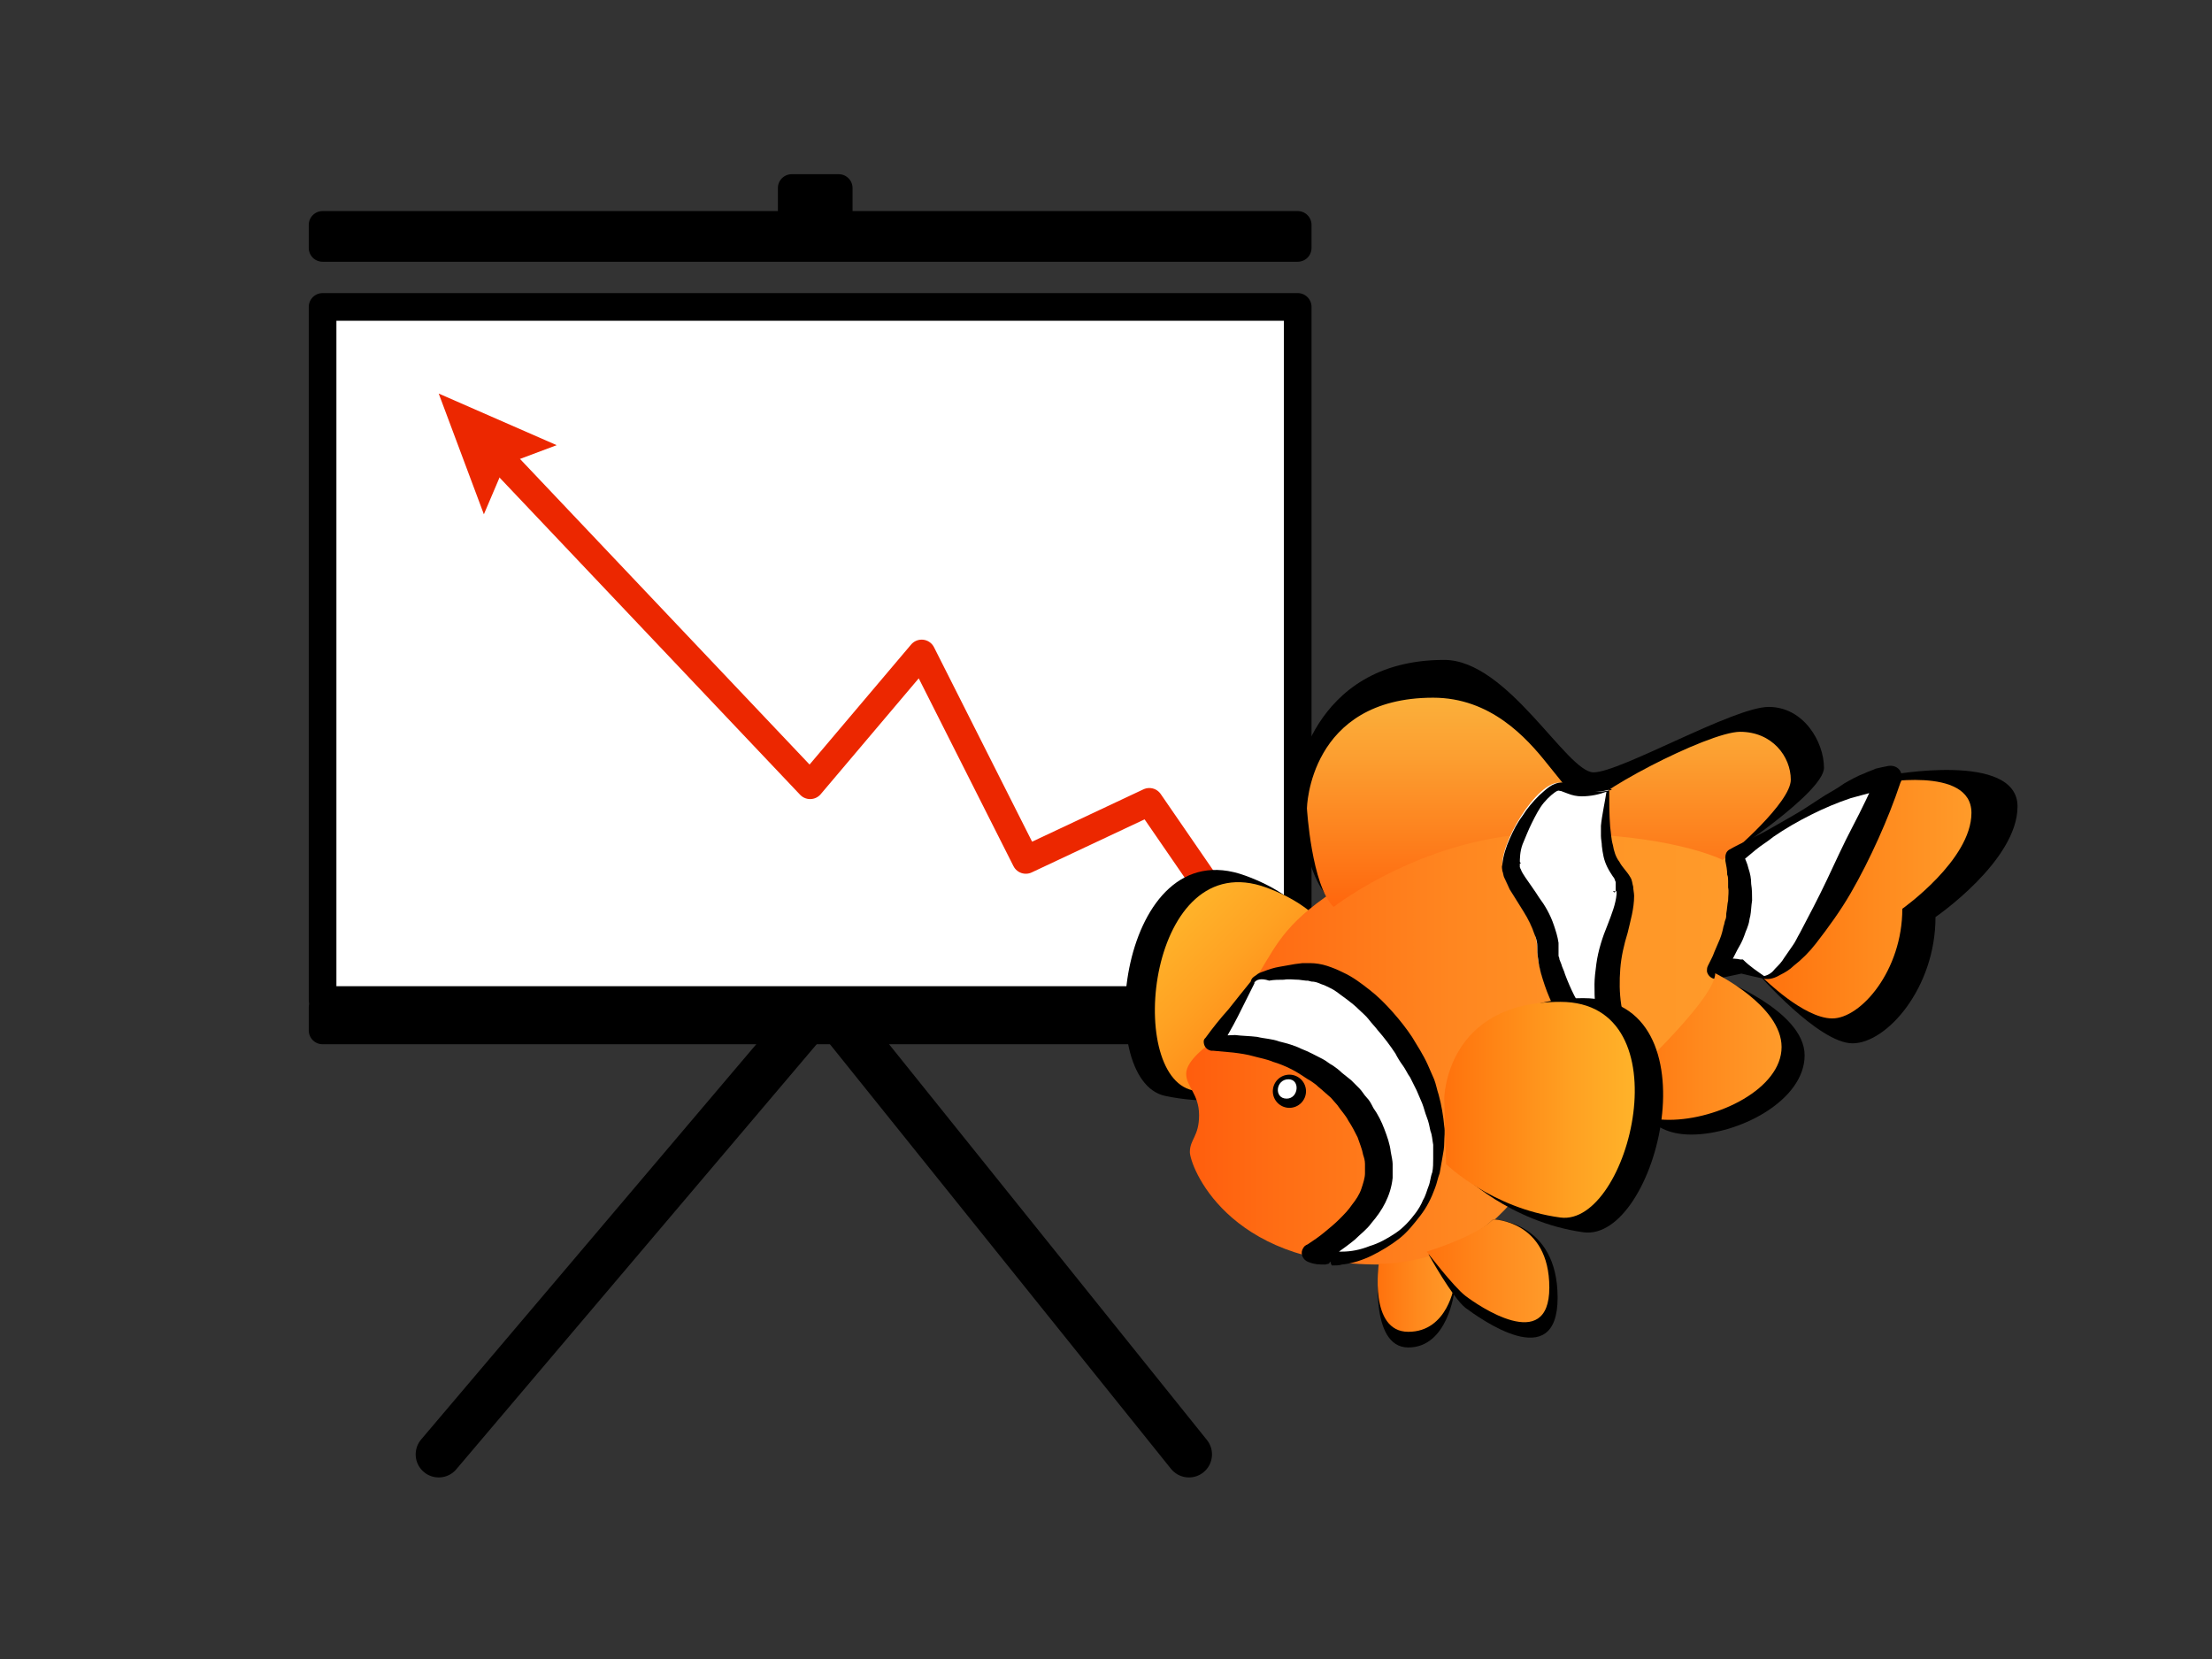 <?xml version="1.0" encoding="utf-8"?>
<!-- Generator: Adobe Illustrator 18.1.0, SVG Export Plug-In . SVG Version: 6.00 Build 0)  -->
<svg version="1.1" xmlns="http://www.w3.org/2000/svg" xmlns:xlink="http://www.w3.org/1999/xlink" x="0px" y="0px"
	 viewBox="0 0 240 180" enable-background="new 0 0 240 180" xml:space="preserve">
<rect x="0" y="0" width="240" height="180" fill="#333333" stroke="none"/>
<g id="body">
</g>
<g id="fin">
</g>
<g id="eye">
</g>
<g id="stripes">
</g>
<g id="front_fin">
	
		<polyline fill="none" stroke="#000000" stroke-width="5" stroke-linecap="round" stroke-linejoin="round" stroke-miterlimit="10" points="
		129,157.8 89.4,108.5 47.6,157.8 	"/>
	
		<rect x="35" y="33.3" fill="#FFFFFF" stroke="#000000" stroke-width="3" stroke-linecap="round" stroke-linejoin="round" stroke-miterlimit="10" width="105.8" height="75.2"/>
	
		<rect x="35" y="24.4" fill="#FFFFFF" stroke="#000000" stroke-width="3" stroke-linecap="round" stroke-linejoin="round" stroke-miterlimit="10" width="105.8" height="2.5"/>
	
		<rect x="85.9" y="20.4" fill="#FFFFFF" stroke="#000000" stroke-width="3" stroke-linecap="round" stroke-linejoin="round" stroke-miterlimit="10" width="5.1" height="2.5"/>
	
		<rect x="35" y="109.3" fill="#FFFFFF" stroke="#000000" stroke-width="3" stroke-linecap="round" stroke-linejoin="round" stroke-miterlimit="10" width="105.8" height="2.5"/>
	<g>
		<polyline fill="#FFFFFF" points="133.3,99.5 124.7,87 111.3,93.3 100,70.9 87.9,85.2 47.6,42.7 		"/>
		<g>
			<polyline fill="none" stroke="#EC2700" stroke-width="3" stroke-linejoin="round" points="133.3,99.5 124.7,87 111.3,93.3 
				100,70.9 87.9,85.2 53.6,49 			"/>
			<g>
				<polygon fill="#EC2700" points="60.4,48.3 54.8,50.4 52.5,55.8 47.6,42.7 				"/>
			</g>
		</g>
	</g>
	<g>
		<path d="M143.9,110.4c0,0,3.9-10.8-8.8-15.4c-13.7-5-16.6,22.2-8.7,23.9s14.7-1.4,14.7-1.4L143.9,110.4z"/>
		
			<linearGradient id="SVGID_1_" gradientUnits="userSpaceOnUse" x1="111.46" y1="73.067" x2="90.391" y2="63.242" gradientTransform="matrix(0.94 0.342 -0.342 0.94 63.661 9.815)">
			<stop  offset="0" style="stop-color:#FF720D"/>
			<stop  offset="1.284957e-02" style="stop-color:#FF730D"/>
			<stop  offset="0.67" style="stop-color:#FFA122"/>
			<stop  offset="1" style="stop-color:#FFB32A"/>
		</linearGradient>
		<path fill="url(#SVGID_1_)" d="M145.6,110.5c0,0,3.5-9.9-8.2-14.2c-12.8-4.7-15.4,20.4-8,22c7.4,1.6,13.7-1.3,13.7-1.3
			L145.6,110.5z"/>
		
			<linearGradient id="SVGID_2_" gradientUnits="userSpaceOnUse" x1="-20.756" y1="113.04" x2="39.34" y2="113.04" gradientTransform="matrix(-1 0 0 1 168 0)">
			<stop  offset="0" style="stop-color:#FF9B2A"/>
			<stop  offset="0.231" style="stop-color:#FF9627"/>
			<stop  offset="0.519" style="stop-color:#FF8620"/>
			<stop  offset="0.837" style="stop-color:#FF6D14"/>
			<stop  offset="1" style="stop-color:#FF5D0D"/>
		</linearGradient>
		<path fill="url(#SVGID_2_)" d="M131.2,113.3c0,0-2.5,1.7-2.5,3.2c0,1.4,1.4,2.2,1.4,4.5s-1,2.6-1,4s3.9,12.2,20.5,12.2
			s19.2-18.7,24.3-18.7s12.2-11.5,12.2-11.5s4.1-9.1,2.1-13.8c-1-2.4-11.1-5.1-21.5-3.8c-10.1,1.2-20.6,6.2-23,8
			c-4.9,3.5-5.5,5.8-7.8,9.3C133.5,110.1,131.2,113.3,131.2,113.3z"/>
		<path fill="#FFFFFF" d="M138.5,117.8c0.1-0.6,0.5-0.8,1.1-0.8h0.2c0,0,0-0.1,0-0.1c0,0,0.1,0,0.1,0c0,0,0,0,0.1,0
			c1.3,0,1.4,1.9,0.3,2c-0.1,0.1-0.3,0.1-0.5,0.1c-0.2,0-0.4-0.1-0.6-0.2c-0.3-0.1-0.5-0.3-0.6-0.6
			C138.5,118.1,138.5,118,138.5,117.8z"/>
		<path d="M197.9,83.3c0-2.8-2.2-6.6-6-6.6c-3.8,0-16.1,7.1-19,7.1c-2.9,0-9.3-12.2-16.2-12.2c-14.7,0-16.2,13.8-16.2,13.8
			s0.9,9.2,3.5,11.8c0,0,10.8-8.7,25.2-8.7s18,4.5,18,4.5S197.9,86,197.9,83.3z"/>
		<path d="M149.6,137.3c0,0-1.1,8.9,3.2,8.9s5-6.1,5-6.1l-2.4-3.8C155.4,136.2,152.2,137.4,149.6,137.3z"/>
		
			<linearGradient id="SVGID_3_" gradientUnits="userSpaceOnUse" x1="10.227" y1="140.355" x2="18.498" y2="140.355" gradientTransform="matrix(-1 0 0 1 168 0)">
			<stop  offset="0" style="stop-color:#FF9B2A"/>
			<stop  offset="0.489" style="stop-color:#FF891D"/>
			<stop  offset="1" style="stop-color:#FF720D"/>
		</linearGradient>
		<path fill="url(#SVGID_3_)" d="M149.6,137.1c0,0-1.1,7.4,3.2,7.4s5-5.1,5-5.1l-2.4-3.2C155.4,136.2,152.2,137.2,149.6,137.1z"/>
		<path d="M190.7,105.6c0,0,6.6,7.6,10.3,7.6s9-6,9-13.7c0,0,8.9-6.1,8.9-12c0-6-13.9-3.4-13.9-3.4"/>
		
			<linearGradient id="SVGID_4_" gradientUnits="userSpaceOnUse" x1="-46.021" y1="97.577" x2="-23.347" y2="97.577" gradientTransform="matrix(-1 0 0 1 168 0)">
			<stop  offset="0" style="stop-color:#FF9B2A"/>
			<stop  offset="0.489" style="stop-color:#FF891D"/>
			<stop  offset="1" style="stop-color:#FF720D"/>
		</linearGradient>
		<path fill="url(#SVGID_4_)" d="M191.3,106.1c0,0,4.4,4.4,7.5,4.4s7.6-5.2,7.6-11.9c0,0,7.5-5.3,7.5-10.4c0-5.2-10.3-3.2-10.3-3.2
			L191.3,106.1"/>
		
			<linearGradient id="SVGID_5_" gradientUnits="userSpaceOnUse" x1="1.004239e-02" y1="75.605" x2="1.004239e-02" y2="98.342" gradientTransform="matrix(-1 0 0 1 168 0)">
			<stop  offset="0" style="stop-color:#FBB03B"/>
			<stop  offset="0.295" style="stop-color:#FC9E30"/>
			<stop  offset="0.883" style="stop-color:#FE7013"/>
			<stop  offset="1" style="stop-color:#FF660D"/>
		</linearGradient>
		<path fill="url(#SVGID_5_)" d="M187.8,92.6c0,0,6.5-5.5,6.5-8c0-2.5-2-5.2-5.5-5.2c-3.5,0-16.8,7-16.8,8.6c0,0-1.5-1.9-4.1-5.1
			c-2.3-2.9-6.2-7.2-12.4-7.2c-13.5,0-13.7,12-13.7,12s0.5,8.4,2.9,10.7c0,0,10.2-8,23.4-8s18.8,2.9,18.8,2.9L187.8,92.6z"/>
		<path d="M162,132.3c0,0,7,0.1,7,8.5s-8.5,2.2-10,1.1c-1.4-1.1-4-5.8-4-5.8S159.9,134.5,162,132.3z"/>
		
			<linearGradient id="SVGID_6_" gradientUnits="userSpaceOnUse" x1="-0.146" y1="137.949" x2="13.21" y2="137.949" gradientTransform="matrix(-1 0 0 1 168 0)">
			<stop  offset="0" style="stop-color:#FF9B2A"/>
			<stop  offset="0.489" style="stop-color:#FF891D"/>
			<stop  offset="1" style="stop-color:#FF720D"/>
		</linearGradient>
		<path fill="url(#SVGID_6_)" d="M162,132.3c0,0,6.1,0.1,6.1,7.4c0,7.3-7.8,1.9-9.1,0.9c-1.3-1-4.2-4.8-4.2-4.8
			S160.1,134.2,162,132.3z"/>
		<circle cx="139.9" cy="118.4" r="1.8"/>
		<g>
			<path fill="#FFFFFF" d="M191.3,106.1l-2.4-1l-2.9,0.2c0,0,4.3-5.5,2.1-12.2c0,0,11.9-8.2,16.8-8.5
				C205,84.6,196.2,106.1,191.3,106.1z"/>
			<path d="M191.4,106.2L191.4,106.2c-0.9-0.2-1.8-0.4-2.6-0.6l0.3,0c-0.5,0.1-0.9,0.2-1.4,0.3c-0.5,0.1-0.9,0.2-1.4,0.3
				c-0.5,0.1-1-0.3-1.1-0.8c0-0.2,0-0.4,0.1-0.6l0.1-0.2c0.1-0.2,0.2-0.4,0.3-0.6c0.1-0.2,0.2-0.4,0.3-0.7c0.2-0.5,0.4-0.9,0.6-1.4
				c0.2-0.5,0.3-0.9,0.4-1.4c0.1-0.2,0.1-0.5,0.2-0.7c0.1-0.2,0.1-0.5,0.1-0.7c0.1-0.5,0.1-1,0.2-1.4c0-0.5,0.1-1,0-1.4
				c0-0.2,0-0.5,0-0.7c0-0.2,0-0.5-0.1-0.7c0-0.5-0.1-1-0.2-1.5l0-0.4c0-0.3,0.1-0.6,0.4-0.8c1.4-0.8,2.9-1.4,4.3-2.2
				c0.7-0.4,1.4-0.8,2.1-1.2c0.7-0.4,1.4-0.8,2-1.2l2-1.3c0.7-0.4,1.4-0.8,2.1-1.3c0.7-0.4,1.4-0.8,2.2-1.1c0.4-0.2,0.8-0.3,1.2-0.5
				c0.4-0.1,0.9-0.2,1.4-0.3c0.7-0.1,1.3,0.3,1.4,0.9c0,0.2,0,0.5,0,0.7l-0.1,0.2c-0.7,2.1-1.5,4.1-2.4,6.1c-0.9,2-1.9,4-3,5.9
				c-1.1,1.9-2.4,3.7-3.8,5.5c-0.7,0.9-1.5,1.7-2.4,2.4c-0.4,0.4-0.9,0.7-1.5,1C192.6,106.1,192,106.3,191.4,106.2z M191.4,105.9
				c0.5-0.1,0.9-0.4,1.2-0.8c0.4-0.4,0.7-0.7,1-1.2c0.3-0.4,0.6-0.9,0.9-1.3c0.3-0.4,0.5-0.9,0.8-1.4c1-1.9,2-3.8,2.9-5.7
				c0.9-1.9,1.8-3.9,2.8-5.8c1-1.9,1.9-3.8,2.8-5.8l1.3,1.8c-0.3,0-0.6,0-1,0.1c-0.4,0.1-0.7,0.1-1.1,0.2l-1.1,0.3l-1.1,0.3
				c-1.5,0.5-2.9,1.1-4.3,1.8c-1.4,0.7-2.8,1.5-4.1,2.4c-0.6,0.5-1.3,0.9-1.9,1.4c-0.6,0.5-1.2,1-1.8,1.5l0.4-1.1
				c0.2,0.5,0.5,1.1,0.6,1.6c0.2,0.6,0.3,1.1,0.3,1.7c0.1,0.6,0.1,1.2,0.1,1.8c-0.1,0.6-0.1,1.2-0.2,1.7c-0.1,0.3-0.1,0.6-0.2,0.9
				c-0.1,0.3-0.2,0.6-0.3,0.8c-0.2,0.6-0.4,1.1-0.7,1.6c-0.3,0.5-0.5,1-0.8,1.5c-0.2,0.2-0.3,0.5-0.5,0.7c-0.2,0.2-0.3,0.4-0.6,0.7
				l-0.8-1.6c0.5,0,1,0,1.4,0c0.5,0,1,0,1.4,0.1l0.2,0c0,0,0.1,0,0.1,0C189.9,104.9,190.7,105.4,191.4,105.9z"/>
		</g>
		<g>
			<path fill="#FFFFFF" d="M135.9,106.6c0,0,0-1.3,5.6-1.3c5.6,0,14.4,10.4,14.4,18.9s-6.5,12.3-11.6,12.3c0,0-1.4-0.1-2.1-0.4
				c0,0,7.3-3.9,7.3-9.1c0-5.2-5.2-13.7-18-13.7L135.9,106.6z"/>
			<path d="M135.7,106.5c0.1-0.4,0.3-0.5,0.6-0.7c0.2-0.2,0.5-0.3,0.8-0.4c0.5-0.2,1.1-0.4,1.7-0.5c0.6-0.1,1.1-0.2,1.7-0.3l0.8-0.1
				l0.2,0l0.1,0l0.1,0l0.1,0l0.4,0c0.5,0,1.2,0.1,1.8,0.3c0.6,0.2,1.1,0.4,1.7,0.7c1.1,0.5,2,1.2,2.9,1.9c0.9,0.7,1.7,1.5,2.5,2.4
				c0.8,0.9,1.5,1.8,2.1,2.7c0.6,1,1.2,1.9,1.7,3l0.7,1.6c0.2,0.5,0.3,1.1,0.5,1.7c0.3,1.1,0.5,2.3,0.6,3.4c0.1,0.6,0,1.2,0,1.7
				c0,0.7-0.1,1.1-0.2,1.7c-0.1,0.6-0.2,1.1-0.3,1.7c-0.2,0.5-0.3,1.1-0.5,1.6c-0.4,1.1-0.9,2.1-1.6,3c-0.7,0.9-1.4,1.8-2.3,2.5
				c-0.9,0.7-1.9,1.3-2.9,1.8c-1,0.5-2.2,0.9-3.3,1c-0.3,0.1-0.6,0.1-0.9,0.1l-0.2,0l-0.1-0.2c0,0,0-0.2-0.1-0.2h0l-0.1,0.2
				l-0.4,0.1c-0.6,0-1.2,0-1.9-0.3c-0.5-0.2-0.8-0.8-0.6-1.3c0.1-0.2,0.2-0.4,0.4-0.5l0.2-0.1c0.6-0.4,1.2-0.8,1.8-1.3
				c0.6-0.5,1.1-0.9,1.6-1.4c0.5-0.5,1-1,1.4-1.6c0.4-0.5,0.8-1.1,1-1.7c0.2-0.6,0.4-1.2,0.4-1.7l0-0.4l0-0.6c0-0.4-0.1-0.7-0.2-1
				c-0.1-0.6-0.4-1.3-0.6-1.9c-0.3-0.6-0.6-1.2-1-1.8c-0.3-0.6-0.8-1.1-1.2-1.7l-0.7-0.8l-0.8-0.7c-0.2-0.2-0.5-0.4-0.8-0.7
				c-0.3-0.2-0.5-0.4-0.9-0.6c-0.6-0.4-1.2-0.8-1.8-1.1c-0.6-0.3-1.3-0.6-2-0.8c-0.7-0.3-1.4-0.4-2.1-0.6c-0.7-0.2-1.4-0.3-2.2-0.4
				l-2.2-0.2l-0.2,0c-0.5-0.1-0.8-0.5-0.8-1c0-0.2,0.1-0.3,0.2-0.4c0.8-1.1,1.6-2.1,2.5-3.1C134,108.6,134.9,107.5,135.7,106.5z
				 M136.1,106.6l0,0.1c-0.6,1.2-1.2,2.4-1.8,3.6c-0.6,1.2-1.3,2.3-1.9,3.5l-0.8-1.4l2.4-0.1c0.8,0.1,1.6,0.1,2.4,0.2
				c0.8,0.2,1.6,0.2,2.4,0.5c0.8,0.2,1.6,0.4,2.4,0.8c0.8,0.3,1.5,0.7,2.3,1.1c0.4,0.2,0.7,0.5,1.1,0.7c0.3,0.2,0.7,0.5,1,0.8l1,0.8
				l0.9,0.9c0.3,0.3,0.5,0.7,0.8,1c0.3,0.3,0.5,0.7,0.7,1.1c0.5,0.7,0.9,1.5,1.2,2.3c0.3,0.8,0.6,1.6,0.7,2.5c0.1,0.5,0.2,1,0.2,1.3
				l0,0.6l0,0.2l0,0.1l0,0.2l0,0.4c-0.1,1-0.4,1.9-0.8,2.7c-0.4,0.8-0.9,1.5-1.5,2.2c-0.5,0.7-1.2,1.2-1.8,1.8c-0.6,0.5-1.3,1-2,1.5
				c-0.7,0.4-1.4,0.8-2.1,1.2l-0.1-1.9c0.3,0.2,0.8,0.3,1.3,0.4l0.4,0.1l0.1,0l0,0c-0.1,0,0,0,0,0l0,0l0.2,0c0.2,0,0.5,0,0.8,0
				c1,0,2-0.2,3-0.6c1-0.3,1.9-0.8,2.8-1.4c0.9-0.6,1.6-1.4,2.2-2.2c0.3-0.4,0.6-0.9,0.8-1.4c0.3-0.5,0.4-1,0.6-1.5
				c0.2-0.5,0.2-1,0.4-1.5c0.1-0.5,0.1-1,0.1-1.5l0-0.8l0-0.4l0-0.1c0,0,0-0.1,0,0l0,0l0-0.2c-0.1-0.5-0.1-1-0.3-1.5
				c-0.1-0.5-0.2-1-0.4-1.5c-0.2-0.5-0.3-1-0.5-1.5l-0.6-1.4l-0.7-1.4c-0.3-0.4-0.5-0.9-0.8-1.3c-0.3-0.4-0.6-0.9-0.8-1.3
				c-0.6-0.9-1.2-1.7-1.9-2.5c-0.3-0.4-0.7-0.8-1-1.2c-0.3-0.4-0.7-0.7-1.1-1.1c-0.7-0.7-1.6-1.3-2.4-1.9c-0.4-0.3-0.9-0.5-1.3-0.7
				c-0.4-0.1-0.8-0.4-1.4-0.4l-0.4-0.1l-0.1,0l0,0l0,0c-0.1,0,0.1,0,0.1,0l0,0l-0.2,0l-0.8-0.1c-0.5,0-1.1-0.1-1.6,0
				c-0.5,0-1.1,0-1.6,0.1C136.8,106.1,136.3,106.3,136.1,106.6z"/>
		</g>
		<g>
			<path fill="#FFFFFF" d="M174.5,85.7c0,0-2.5,0.8-4.7-0.6c-2.3-1.4-6.8,5.7-6.8,8.7s3.8,5.6,3.8,9.3c0,3.7,4.2,11.2,8.6,15.1
				l2.6-1.5c0,0-2.5-4.3-2.6-9.4c-0.2-5.1,1.9-7,1.7-10.4C176.8,93.1,174.2,95.8,174.5,85.7z"/>
			<path d="M174.3,85.9c-0.8,0.3-1.7,0.5-2.7,0.5c-0.5,0-1-0.1-1.5-0.3c-0.3-0.1-0.5-0.2-0.8-0.3c0.1,0.1-0.3-0.1-0.2,0
				c0,0,0,0-0.1,0c-0.3,0.1-1,0.7-1.5,1.3c-0.5,0.6-0.9,1.4-1.3,2.2c-0.4,0.8-0.7,1.6-1,2.3c-0.3,0.8-0.3,1.6-0.3,2.1l0.1,0v0v0
				c0,0-0.1-0.3-0.1-0.1l0,0l0,0.2l0,0.3c0.1,0.1,0,0.1,0.1,0.2c0.1,0.3,0.3,0.6,0.5,0.9c0.4,0.6,1,1.4,1.5,2.2
				c0.6,0.8,1.2,1.8,1.6,3c0.2,0.6,0.4,1.2,0.5,1.9l0,0.5l0,0.1l0,0.1l0,0l0,0c0-0.3,0-0.1,0-0.1l0,0.2l0,0.3c0,0.1,0,0.2,0,0.3
				c0,0.1,0.1,0.2,0.1,0.4l0.2,0.5c0.1,0.4,0.3,0.7,0.4,1.1c0.3,0.8,0.6,1.5,1,2.3c0.8,1.5,1.7,3,2.8,4.3c0.5,0.7,1,1.4,1.6,2
				c0.5,0.6,1.1,1.2,1.7,1.7l-3-0.3l2.7-1.5l-0.9,3.5c-0.4-0.8-0.7-1.4-1-2.1c-0.3-0.7-0.5-1.4-0.7-2.1c-0.4-1.4-0.7-2.9-0.9-4.4
				c-0.1-0.8-0.1-1.5-0.1-2.3c0-0.6,0.1-1.5,0.2-2.2c0.2-1.5,0.7-3,1.2-4.2c0.5-1.3,0.9-2.3,1-3.4l0-0.2l0-0.1l-0.2,0l-0.2,0v0
				c0,0,0.2,0.2,0.2,0.1l0.1-0.1l0-0.5c0-0.1,0-0.2,0-0.2c0-0.1,0-0.2,0-0.3c-0.1-0.2-0.1-0.4-0.3-0.6c-0.2-0.3-0.4-0.6-0.6-1
				c-0.4-0.8-0.5-1.5-0.6-2.3c0-0.4-0.1-0.7-0.1-1.1c0-0.4,0-0.7,0-1.1C173.8,88.5,174.1,87.2,174.3,85.9z M174.6,85.7
				c0,1.3,0,2.7,0.1,4c0.1,0.7,0.1,1.3,0.3,2c0.1,0.6,0.3,1.3,0.7,1.8c0.3,0.6,0.8,1,1.2,1.7c0.2,0.3,0.2,0.7,0.3,1
				c0,0.3,0.1,0.7,0.1,1c0,1.4-0.4,2.7-0.7,4c-0.4,1.3-0.7,2.6-0.8,3.9c-0.1,1.3-0.1,2.6,0.1,3.9c0.2,1.3,0.5,2.6,0.9,3.9
				c0.4,1.3,0.9,2.5,1.6,3.6c0.1,0.1,0,0.3-0.1,0.4l-2.6,1.6c-0.1,0.1-0.2,0-0.3,0c-0.7-0.6-1.4-1.3-2-2c-0.6-0.7-1.2-1.4-1.8-2.2
				c-1.1-1.5-2.1-3.1-2.9-4.8c-0.4-0.8-0.8-1.7-1.1-2.6c-0.3-0.9-0.6-1.8-0.7-2.8c-0.1-0.5-0.1-1-0.1-1.4c0-0.4-0.1-0.9-0.3-1.3
				c-0.3-0.9-0.7-1.7-1.2-2.5c-0.5-0.8-1-1.6-1.5-2.4c-0.2-0.4-0.4-0.9-0.6-1.3c-0.1-0.2-0.1-0.5-0.2-0.7c0-0.2-0.1-0.4,0-0.7
				c0.1-1,0.4-1.9,0.8-2.8c0.4-0.9,0.8-1.7,1.4-2.5c0.5-0.8,1.1-1.5,1.8-2.2c0.7-0.6,1.4-1.4,2.5-1.4c0.3,0,0.5,0.1,0.8,0.2
				c0.2,0.1,0.4,0.2,0.6,0.3c0.4,0.2,0.8,0.3,1.3,0.4c0.9,0.2,1.8,0.1,2.7-0.1C174.5,85.5,174.6,85.6,174.6,85.7
				C174.6,85.7,174.6,85.7,174.6,85.7z"/>
		</g>
		<path fill="#FFFFFF" d="M139.8,117.1c1.3,0,1.1,2.1-0.2,2.1C138.2,119.2,138.4,117.1,139.8,117.1z"/>
		<path d="M186.4,106.1c0,0,9.4,3.5,9.4,8.4c0,4.9-7.1,8.6-12.3,8.6s-5.7-4-5.7-4"/>
		
			<linearGradient id="SVGID_7_" gradientUnits="userSpaceOnUse" x1="-25.299" y1="113.568" x2="-7.326" y2="113.568" gradientTransform="matrix(-1 0 0 1 168 0)">
			<stop  offset="0" style="stop-color:#FF9B2A"/>
			<stop  offset="0.489" style="stop-color:#FF891D"/>
			<stop  offset="1" style="stop-color:#FF720D"/>
		</linearGradient>
		<path fill="url(#SVGID_7_)" d="M186.1,105.6c0,0,7.2,3.5,7.2,8c0,4.5-6.9,7.9-12.2,7.9s-5.8-3.1-5.8-3.1S186.1,108.6,186.1,105.6"
			/>
		
			<linearGradient id="SVGID_8_" gradientUnits="userSpaceOnUse" x1="28.605" y1="106.924" x2="28.605" y2="106.924" gradientTransform="matrix(-1 0 0 1 168 0)">
			<stop  offset="0" style="stop-color:#FF9B2A"/>
			<stop  offset="0.231" style="stop-color:#FF9627"/>
			<stop  offset="0.519" style="stop-color:#FF8620"/>
			<stop  offset="0.837" style="stop-color:#FF6D14"/>
			<stop  offset="1" style="stop-color:#FF5D0D"/>
		</linearGradient>
		<path fill="url(#SVGID_8_)" d="M139.4,106.9"/>
		<path d="M158.3,119.7c0,0,0.1-11.4,13.5-11.4c14.6,0,8,26.5,0,25.4c-8-1.1-13.3-6.4-13.3-6.4L158.3,119.7z"/>
		
			<linearGradient id="SVGID_9_" gradientUnits="userSpaceOnUse" x1="-9.4" y1="120.366" x2="11.281" y2="120.366" gradientTransform="matrix(-1 0 0 1 168 0)">
			<stop  offset="0" style="stop-color:#FFB32A"/>
			<stop  offset="0.33" style="stop-color:#FFA122"/>
			<stop  offset="0.987" style="stop-color:#FF730D"/>
			<stop  offset="1" style="stop-color:#FF720D"/>
		</linearGradient>
		<path fill="url(#SVGID_9_)" d="M156.7,119.2c0,0,0.1-10.5,12.6-10.5c13.6,0,7.5,24.4,0,23.4c-7.5-1-12.4-5.8-12.4-5.8L156.7,119.2
			z"/>
	</g>
</g>
</svg>
